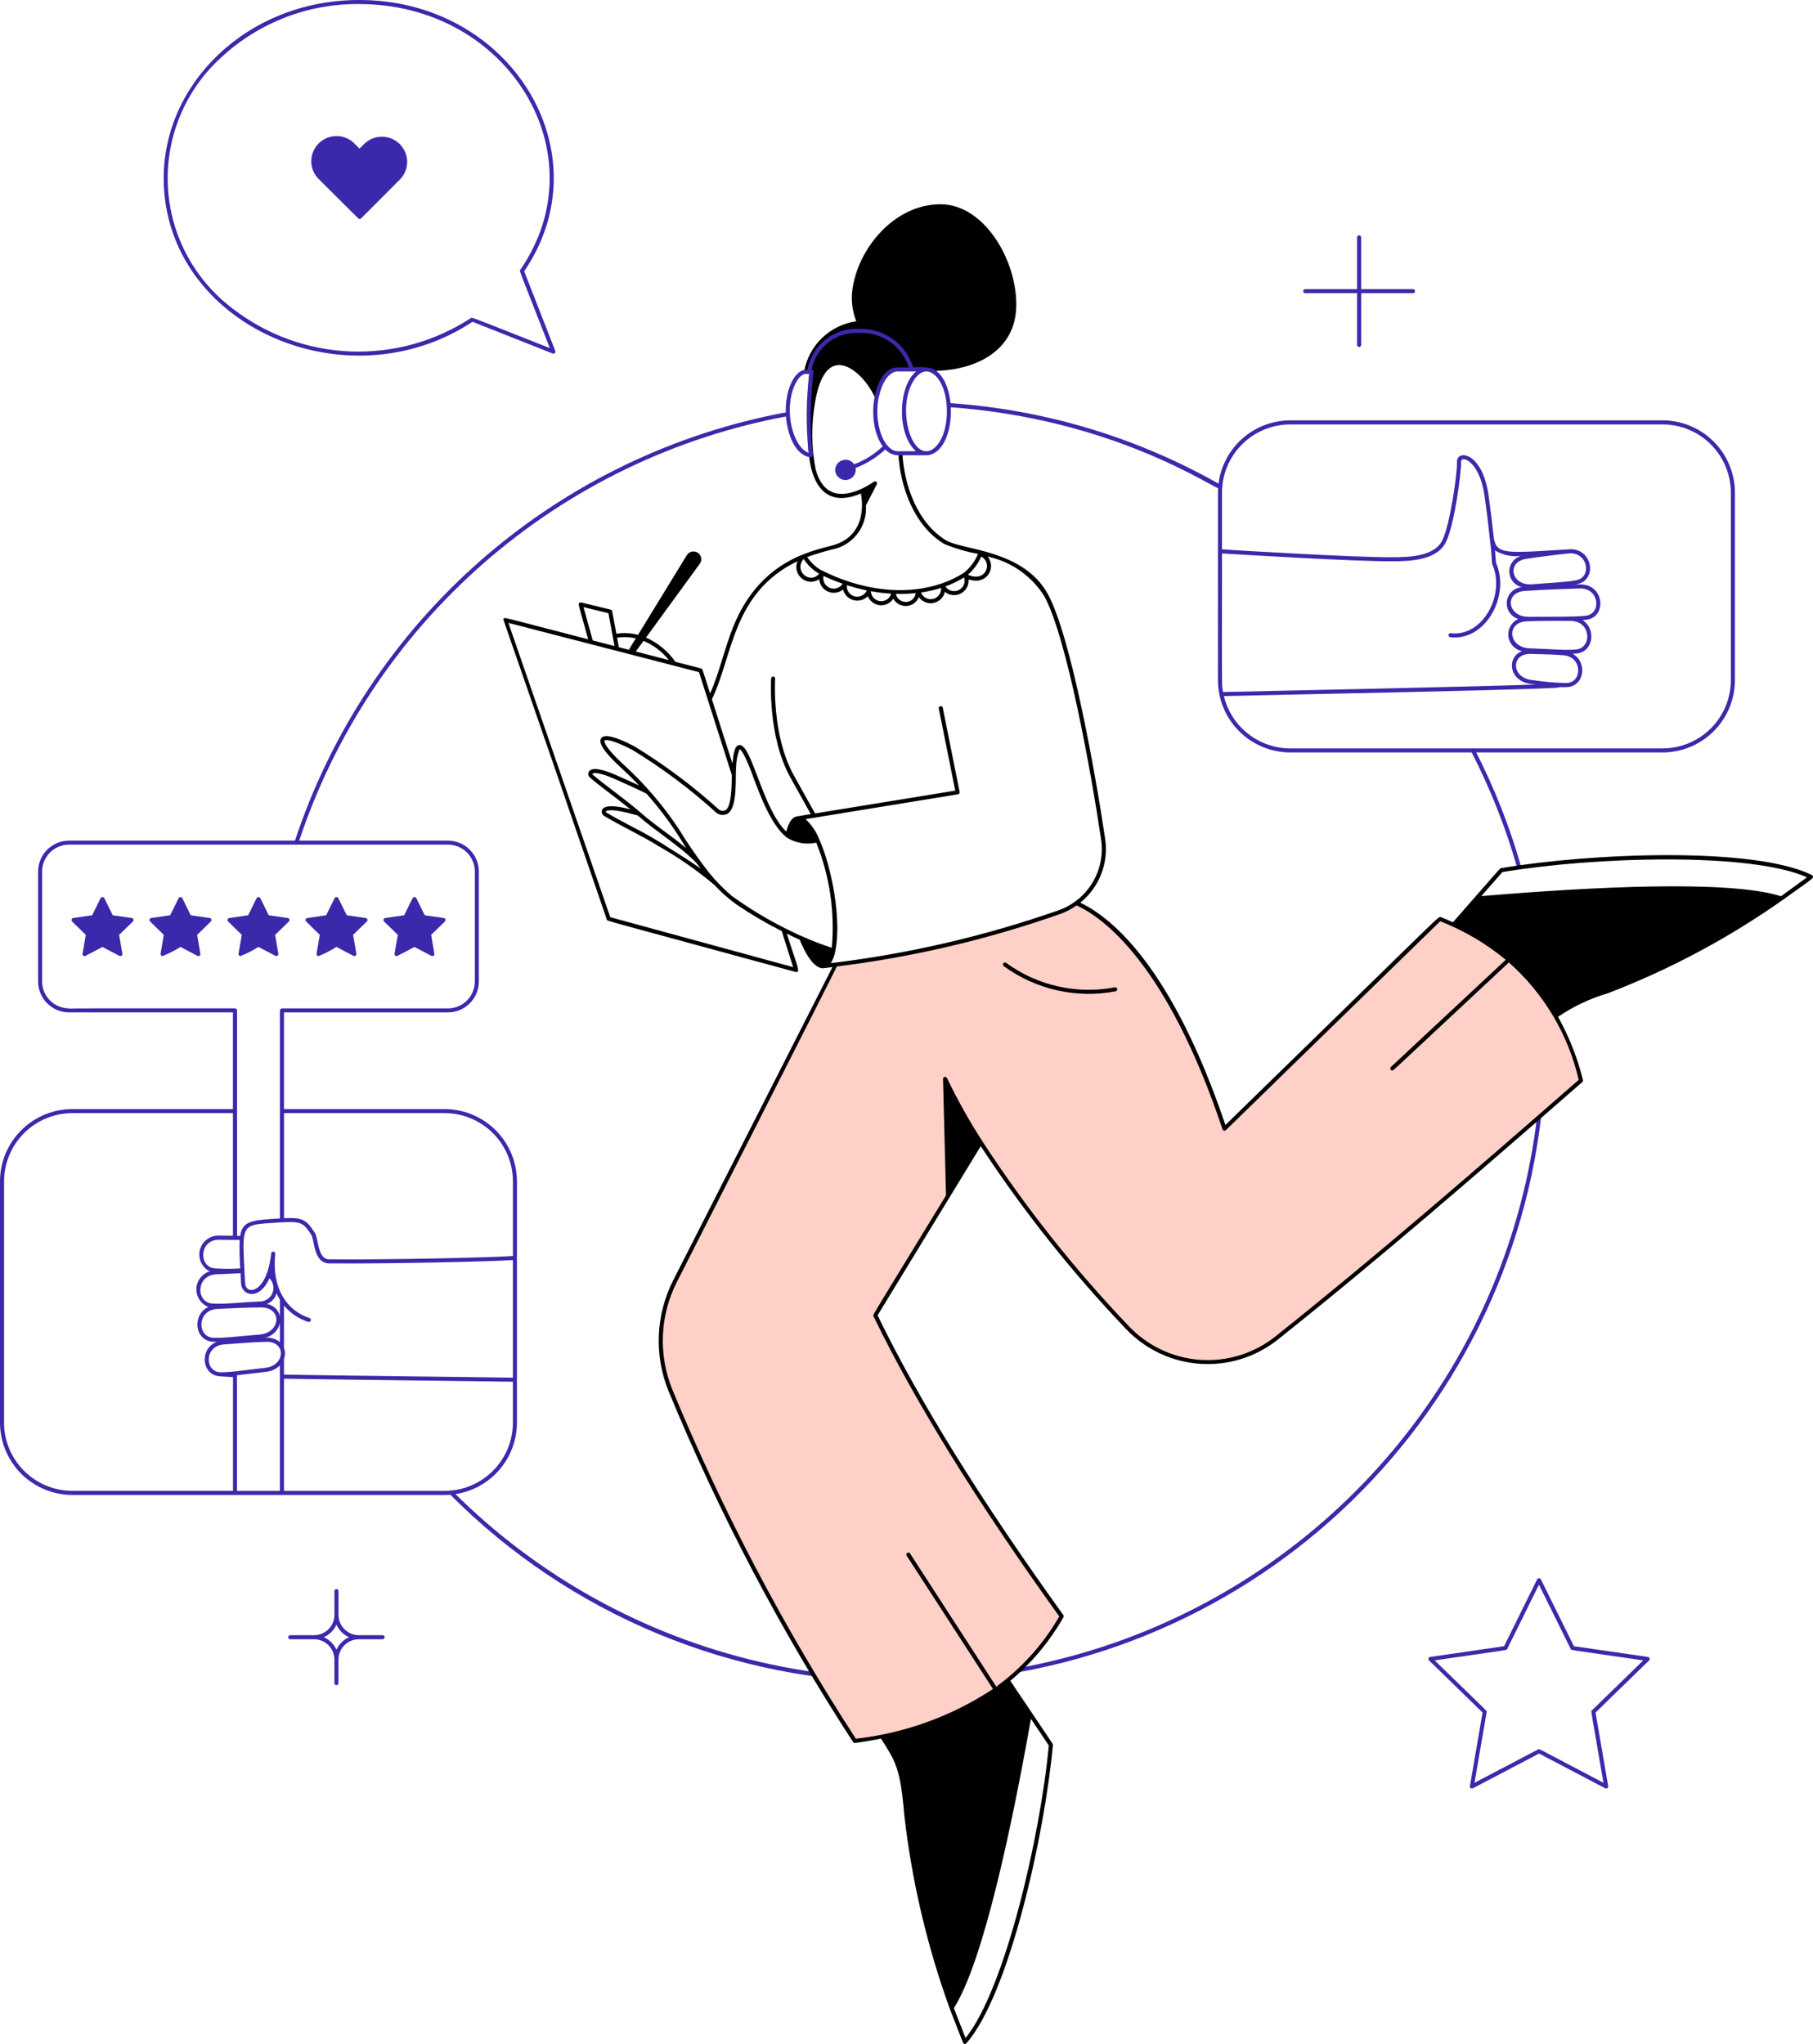 <svg width="407" height="459" viewBox="0 0 407 459" fill="none" xmlns="http://www.w3.org/2000/svg">
<path d="M202.941 377.76C183.982 377.811 165.201 374.098 147.691 366.835C130.182 359.573 114.293 348.906 100.948 335.456C100.863 335.37 100.815 335.255 100.815 335.134C100.816 335.013 100.864 334.897 100.949 334.812C101.035 334.727 101.151 334.679 101.272 334.68C101.393 334.68 101.509 334.728 101.594 334.813C120.571 353.834 144.529 367.13 170.724 373.179C196.918 379.227 224.289 377.783 249.7 369.012C275.111 360.241 297.533 344.498 314.398 323.586C331.262 302.675 341.886 277.442 345.052 250.778C345.066 250.658 345.127 250.549 345.222 250.474C345.317 250.4 345.437 250.366 345.557 250.38C345.677 250.394 345.787 250.455 345.862 250.55C345.936 250.644 345.971 250.765 345.956 250.884C341.824 285.859 324.977 318.1 298.613 341.489C272.249 364.877 238.205 377.784 202.941 377.76Z" fill="#3B29AB"/>
<path d="M340.604 194.873C338.03 185.829 334.564 177.063 330.257 168.702C330.208 168.596 330.201 168.474 330.239 168.363C330.277 168.252 330.357 168.161 330.461 168.107C330.566 168.053 330.687 168.042 330.799 168.075C330.912 168.109 331.007 168.184 331.065 168.286C335.4 176.697 338.889 185.516 341.48 194.615C341.514 194.731 341.501 194.855 341.443 194.962C341.385 195.068 341.287 195.147 341.171 195.181C341.055 195.215 340.93 195.202 340.824 195.144C340.717 195.087 340.638 194.989 340.604 194.873Z" fill="#3B29AB"/>
<path d="M116.048 265.247C116.043 260.943 114.329 256.817 111.282 253.774C108.235 250.731 104.104 249.019 99.794 249.015H63.75V227.315H100.549C102.391 227.313 104.158 226.581 105.46 225.28C106.763 223.979 107.496 222.215 107.498 220.375V195.68C107.495 193.84 106.762 192.077 105.46 190.776C104.157 189.476 102.391 188.745 100.549 188.743H15.494C13.654 188.748 11.891 189.481 10.591 190.781C9.291 192.081 8.56 193.842 8.557 195.68V220.375C8.559 222.215 9.292 223.979 10.594 225.28C11.897 226.581 13.663 227.313 15.506 227.315H52.291V249.015H16.253C11.944 249.02 7.813 250.732 4.766 253.775C1.719 256.818 0.005 260.943 0 265.247V319.427C0.005 323.73 1.719 327.856 4.766 330.899C7.813 333.942 11.944 335.654 16.253 335.659H99.794C104.104 335.654 108.235 333.942 111.282 330.899C114.328 327.856 116.043 323.73 116.048 319.427V265.247ZM63.75 302.679V293.121C65.167 294.848 67.057 296.124 69.189 296.795C69.304 296.832 69.429 296.822 69.537 296.767C69.644 296.712 69.725 296.617 69.763 296.502C69.8 296.388 69.79 296.263 69.735 296.156C69.68 296.048 69.585 295.967 69.47 295.93C64.514 294.331 60.964 289.43 61.784 281.515C61.797 281.395 61.762 281.275 61.686 281.181C61.611 281.087 61.501 281.026 61.381 281.013C61.261 281 61.141 281.035 61.047 281.111C60.952 281.186 60.892 281.296 60.879 281.416C59.911 290.514 55.157 290.942 55.016 288.063C54.808 283.698 54.588 280.691 54.692 278.725C54.893 274.993 56.262 274.901 61.046 274.589C67.494 274.167 67.879 274.143 69.888 277.263C70.614 278.401 70.372 283.623 73.872 283.659C86.647 283.797 110.635 283.256 115.138 282.908V309.328C111.825 309.244 73.032 308.831 63.75 308.642V305.104C64.032 304.32 64.032 303.462 63.75 302.679ZM53.2 334.748V308.782C53.892 308.705 57.994 308.2 59.58 308.031C60.806 307.943 61.962 307.423 62.84 306.565V334.748H53.2ZM59.488 307.128C54.535 307.657 51.991 308.135 49.526 308.111C45.937 308.084 45.772 302.208 50.235 301.867C53.746 301.601 56.17 301.384 59.718 301.266C64.306 301.113 64.11 306.633 59.483 307.128H59.488ZM53.807 278.396C53.738 280.528 53.784 282.663 53.945 284.79C52.003 284.915 50.055 284.909 48.114 284.773C44.621 284.44 44.667 278.379 49.134 278.355L53.807 278.396ZM48.706 286.109C50.515 286.07 52.191 285.93 54.005 285.867C54.042 286.568 54.08 287.316 54.117 288.106C54.259 291.041 58.274 292.063 60.482 287.012C60.919 287.446 61.214 288.002 61.328 288.606C61.442 289.211 61.371 289.835 61.123 290.398C60.875 290.962 60.463 291.437 59.94 291.761C59.416 292.086 58.807 292.245 58.192 292.217C53.137 292.483 50.315 292.848 47.693 292.686C43.91 292.454 43.929 286.213 48.706 286.109ZM62.088 290.411C62.312 290.903 62.566 291.38 62.85 291.84V295.514C62.684 294.819 62.316 294.188 61.792 293.701C61.268 293.214 60.611 292.893 59.904 292.778C60.427 292.58 60.896 292.263 61.273 291.852C61.651 291.441 61.927 290.947 62.079 290.411H62.088ZM48.808 293.894C52.436 293.722 54.934 293.57 58.622 293.555C63.399 293.536 63.063 299.273 58.252 299.647C53.268 300.036 50.513 300.461 47.935 300.372C44.186 300.239 44.164 294.113 48.798 293.894H48.808ZM62.85 297.116V301.338C62.378 300.961 61.836 300.681 61.254 300.516C60.673 300.35 60.065 300.301 59.464 300.372C60.276 300.201 61.024 299.805 61.621 299.229C62.218 298.653 62.641 297.921 62.84 297.116H62.85ZM99.804 249.923C103.872 249.928 107.772 251.543 110.649 254.416C113.525 257.289 115.143 261.184 115.148 265.247V281.998C110.976 282.343 86.756 282.889 73.891 282.751C71.252 282.725 71.56 278.162 70.665 276.771C68.744 273.795 67.842 273.338 63.76 273.519V249.923H99.804ZM15.503 226.493V226.404C13.9 226.404 12.362 225.768 11.228 224.635C10.094 223.503 9.457 221.967 9.457 220.366V195.68C9.457 194.078 10.094 192.542 11.228 191.41C12.362 190.277 13.9 189.641 15.503 189.641H100.549C102.153 189.641 103.691 190.277 104.825 191.41C105.959 192.542 106.596 194.078 106.596 195.68V220.375C106.596 221.977 105.959 223.513 104.825 224.645C103.691 225.778 102.153 226.414 100.549 226.414H63.302C63.243 226.414 63.184 226.425 63.128 226.448C63.073 226.471 63.023 226.505 62.981 226.547C62.939 226.589 62.905 226.639 62.882 226.694C62.859 226.749 62.848 226.808 62.848 226.868V273.573C62.26 273.606 61.617 273.65 60.913 273.696C56.076 274.012 54.383 274.471 53.916 277.498L53.219 277.486V226.861C53.219 226.74 53.17 226.624 53.084 226.539C52.999 226.454 52.883 226.406 52.762 226.406C16.497 226.406 16.35 226.375 15.494 226.496L15.503 226.493ZM0.914 319.425V265.247C0.918 261.184 2.536 257.289 5.412 254.416C8.288 251.544 12.188 249.928 16.256 249.923H52.293V277.459C51.737 277.459 49.149 277.435 49.149 277.435C48.181 277.398 47.229 277.694 46.453 278.272C45.676 278.85 45.121 279.676 44.879 280.613C44.638 281.55 44.725 282.541 45.126 283.422C45.527 284.303 46.218 285.02 47.083 285.454C46.242 285.711 45.501 286.223 44.965 286.92C44.428 287.616 44.121 288.462 44.088 289.34C44.054 290.218 44.295 291.085 44.778 291.82C45.26 292.555 45.959 293.122 46.779 293.442C43.059 295.181 43.651 301.113 47.903 301.266C48.145 301.266 48.406 301.28 48.66 301.28C44.761 302.773 45.221 308.601 49.144 308.988C49.318 309.043 51.923 309.174 52.31 309.193V334.739H16.272C12.202 334.741 8.297 333.13 5.416 330.259C2.534 327.388 0.912 323.492 0.905 319.427L0.914 319.425ZM99.804 334.746H63.75V309.55C73.035 309.739 111.844 310.154 115.138 310.239V319.417C115.136 323.481 113.519 327.378 110.642 330.253C107.765 333.127 103.864 334.744 99.794 334.748L99.804 334.746Z" fill="#3B29AB"/>
<path d="M29.57 206.119L25.313 205.503L23.407 201.639C23.364 201.57 23.303 201.514 23.232 201.475C23.161 201.436 23.081 201.416 23 201.416C22.919 201.416 22.839 201.436 22.768 201.475C22.696 201.514 22.636 201.57 22.592 201.639L20.689 205.503L16.43 206.119C16.346 206.133 16.269 206.169 16.205 206.225C16.141 206.28 16.094 206.352 16.069 206.432C16.044 206.513 16.042 206.599 16.063 206.68C16.084 206.762 16.127 206.836 16.188 206.895L19.259 209.902L18.534 214.136C18.518 214.22 18.527 214.307 18.559 214.386C18.59 214.465 18.643 214.534 18.712 214.584C18.781 214.635 18.863 214.665 18.948 214.671C19.034 214.677 19.119 214.659 19.194 214.619L23.003 212.622L26.81 214.619C26.886 214.659 26.971 214.677 27.056 214.671C27.142 214.665 27.223 214.635 27.292 214.584C27.361 214.534 27.414 214.465 27.446 214.386C27.478 214.307 27.486 214.22 27.471 214.136L26.745 209.902L29.826 206.902C29.89 206.843 29.935 206.767 29.956 206.683C29.978 206.599 29.975 206.511 29.948 206.429C29.921 206.347 29.871 206.274 29.804 206.219C29.737 206.164 29.656 206.13 29.57 206.119Z" fill="#3B29AB"/>
<path d="M47.081 206.119L42.822 205.503L40.918 201.639C40.874 201.57 40.814 201.514 40.743 201.475C40.672 201.436 40.592 201.416 40.511 201.416C40.429 201.416 40.35 201.436 40.278 201.475C40.207 201.514 40.147 201.57 40.103 201.639L38.2 205.503L33.941 206.119C33.857 206.133 33.779 206.169 33.716 206.225C33.652 206.28 33.605 206.352 33.58 206.432C33.555 206.513 33.553 206.599 33.574 206.68C33.594 206.762 33.638 206.836 33.699 206.895L36.77 209.902L36.045 214.136C36.033 214.201 36.036 214.269 36.054 214.333C36.071 214.397 36.103 214.456 36.145 214.507C36.188 214.557 36.242 214.598 36.302 214.626C36.362 214.653 36.428 214.668 36.495 214.668C37.892 214.103 39.237 213.417 40.514 212.617L44.321 214.614C44.397 214.654 44.482 214.672 44.567 214.666C44.652 214.66 44.734 214.63 44.803 214.58C44.872 214.529 44.925 214.46 44.957 214.381C44.988 214.302 44.997 214.215 44.981 214.131L44.256 209.897L47.337 206.897C47.399 206.838 47.443 206.762 47.463 206.679C47.484 206.596 47.481 206.509 47.454 206.428C47.427 206.346 47.378 206.274 47.312 206.22C47.246 206.165 47.166 206.13 47.081 206.119Z" fill="#3B29AB"/>
<path d="M64.592 206.119L60.332 205.503L58.429 201.639C58.385 201.57 58.325 201.514 58.254 201.475C58.182 201.436 58.103 201.416 58.021 201.416C57.94 201.416 57.86 201.436 57.789 201.475C57.718 201.514 57.658 201.57 57.614 201.639L55.708 205.503L51.451 206.119C51.368 206.133 51.29 206.169 51.226 206.225C51.163 206.28 51.116 206.352 51.09 206.432C51.065 206.513 51.063 206.599 51.084 206.68C51.105 206.762 51.148 206.836 51.209 206.895L54.281 209.902L53.543 214.129C53.532 214.194 53.534 214.261 53.551 214.325C53.569 214.389 53.6 214.449 53.642 214.499C53.685 214.55 53.738 214.591 53.799 214.619C53.859 214.646 53.924 214.661 53.991 214.66C55.392 214.104 56.738 213.418 58.011 212.61L61.82 214.607C61.895 214.647 61.98 214.665 62.066 214.659C62.151 214.653 62.233 214.623 62.302 214.572C62.37 214.522 62.424 214.453 62.455 214.374C62.487 214.295 62.495 214.208 62.48 214.124L61.767 209.902L64.848 206.902C64.91 206.842 64.954 206.767 64.975 206.683C64.996 206.6 64.993 206.512 64.966 206.43C64.94 206.348 64.89 206.276 64.824 206.221C64.758 206.166 64.677 206.131 64.592 206.119Z" fill="#3B29AB"/>
<path d="M82.1 206.119L77.843 205.503L75.94 201.639C75.896 201.57 75.836 201.513 75.764 201.474C75.693 201.435 75.612 201.414 75.531 201.414C75.449 201.414 75.369 201.435 75.298 201.474C75.226 201.513 75.166 201.57 75.122 201.639L73.219 205.503L68.96 206.119C68.877 206.134 68.799 206.171 68.736 206.226C68.673 206.281 68.627 206.353 68.602 206.433C68.577 206.513 68.574 206.599 68.595 206.68C68.615 206.762 68.658 206.836 68.718 206.895L71.789 209.902L71.064 214.136C71.052 214.201 71.055 214.268 71.072 214.332C71.089 214.396 71.12 214.456 71.163 214.507C71.205 214.557 71.259 214.598 71.319 214.626C71.379 214.654 71.445 214.668 71.511 214.668C72.909 214.103 74.254 213.417 75.531 212.617L79.338 214.614C79.413 214.654 79.499 214.672 79.584 214.666C79.669 214.66 79.751 214.63 79.82 214.58C79.888 214.529 79.942 214.46 79.973 214.381C80.005 214.302 80.013 214.215 79.998 214.131L79.272 209.897L82.354 206.897C82.416 206.838 82.459 206.763 82.48 206.68C82.501 206.597 82.498 206.51 82.471 206.429C82.445 206.347 82.396 206.275 82.33 206.22C82.264 206.166 82.185 206.131 82.1 206.119Z" fill="#3B29AB"/>
<path d="M99.611 206.119L95.354 205.503L93.448 201.639C93.405 201.57 93.344 201.514 93.273 201.475C93.202 201.436 93.122 201.416 93.041 201.416C92.96 201.416 92.88 201.436 92.808 201.475C92.737 201.514 92.677 201.57 92.633 201.639L90.73 205.503L86.473 206.119C86.389 206.131 86.309 206.166 86.244 206.221C86.179 206.275 86.13 206.347 86.104 206.428C86.077 206.509 86.074 206.595 86.094 206.678C86.115 206.76 86.158 206.835 86.219 206.895L89.3 209.902L88.575 214.136C88.559 214.22 88.568 214.307 88.6 214.386C88.631 214.465 88.684 214.534 88.753 214.584C88.822 214.635 88.904 214.665 88.989 214.671C89.074 214.677 89.16 214.659 89.235 214.619L93.044 212.622L96.851 214.619C96.927 214.659 97.012 214.677 97.097 214.671C97.182 214.665 97.264 214.635 97.333 214.584C97.402 214.534 97.455 214.465 97.487 214.386C97.518 214.307 97.527 214.22 97.512 214.136L96.786 209.902L99.867 206.902C99.931 206.843 99.976 206.767 99.997 206.683C100.019 206.599 100.016 206.511 99.989 206.429C99.962 206.347 99.912 206.274 99.845 206.219C99.778 206.164 99.697 206.13 99.611 206.119Z" fill="#3B29AB"/>
<path d="M354.903 242.607C332.531 262.155 310.04 281.737 286.517 300.466C281.674 304.34 275.548 306.25 269.358 305.814C263.169 305.379 257.371 302.63 253.121 298.116C239.61 283.729 222.162 262.851 212.142 242.22L212.817 268.507L196.477 295.319C206.548 316.091 221.055 338.867 238.319 362.907C228.419 380.083 211.653 388.156 191.881 390.895C175.682 365.947 161.819 339.562 150.467 312.075C148.893 308.168 148.172 303.97 148.353 299.763C148.535 295.556 149.614 291.436 151.519 287.679L187.666 216.564C204.729 214.468 221.516 210.533 237.731 204.827C239.129 204.339 240.446 203.645 241.639 202.769C247.962 205.561 262.304 215.853 274.881 253.421L323.212 206.32C331.114 209.235 338.157 214.085 343.694 220.425C349.231 226.765 353.085 234.392 354.903 242.607Z" fill="#FFD0C7"/>
<path d="M373.217 94.382H289.668C285.359 94.387 281.228 96.098 278.181 99.141C275.134 102.184 273.42 106.31 273.415 110.613V152.719C273.421 157.022 275.135 161.147 278.182 164.189C281.229 167.232 285.359 168.943 289.668 168.948H373.217C377.525 168.944 381.656 167.233 384.703 164.19C387.75 161.147 389.465 157.022 389.47 152.719V110.613C389.465 106.31 387.751 102.184 384.704 99.141C381.657 96.098 377.526 94.387 373.217 94.382ZM327.988 103.688C327.899 102.162 332.129 103.287 333.271 111.374C334.134 117.507 334.166 118.719 334.405 120.586C335.022 125.359 334.855 126.398 334.978 126.656C338.023 133.398 332.901 143.06 325.671 142.168C325.553 142.155 325.434 142.19 325.34 142.263C325.247 142.337 325.186 142.445 325.171 142.563C325.156 142.681 325.188 142.801 325.26 142.895C325.333 142.99 325.44 143.052 325.558 143.069C333.52 144.035 339.102 133.714 335.839 126.359C335.82 126.082 335.752 125.118 335.614 123.591C337.383 124.66 339.466 125.087 341.513 124.799C340.731 125.01 340.042 125.476 339.556 126.123C339.07 126.77 338.814 127.561 338.83 128.369C338.847 129.178 339.133 129.958 339.645 130.586C340.157 131.213 340.864 131.651 341.654 131.83C340.801 131.89 339.997 132.246 339.379 132.836C338.762 133.426 338.37 134.213 338.273 135.061C338.175 135.908 338.378 136.763 338.845 137.478C339.312 138.192 340.015 138.721 340.831 138.973C340.092 139.307 339.479 139.867 339.081 140.573C338.682 141.279 338.519 142.093 338.616 142.897C338.712 143.702 339.062 144.455 339.616 145.047C340.17 145.639 340.898 146.039 341.695 146.19C338.11 147.521 338.703 153.033 343.792 153.576L344.807 153.688C332.603 154.171 277.086 155.308 274.554 155.378C274.408 154.634 274.338 153.876 274.344 153.117C274.281 150.589 274.324 144.226 274.324 124.256C278.218 124.497 304.441 126.113 312.94 126.019C316.261 125.98 322.443 125.913 324.549 121.814C326.491 118.053 328.114 105.797 327.991 103.688H327.988ZM343.888 152.68C339.225 152.183 339.112 146.659 343.659 146.818C347.323 146.951 347.932 146.893 350.915 147.115C355.37 147.453 355.222 153.332 351.621 153.359C349.032 153.304 346.45 153.078 343.891 152.68H343.888ZM343.405 145.567C338.538 145.398 338.057 139.666 342.771 139.497C346.372 139.366 348.963 139.393 352.591 139.408C357.23 139.427 357.476 145.538 353.747 145.837C351.222 146.04 348.131 145.724 343.407 145.567H343.405ZM343.1 138.485C338.384 138.485 337.687 133.036 342.205 132.688C345.939 132.398 354.54 132.12 354.782 132.12C359.065 132.12 359.534 137.818 356.006 138.248C353.541 138.548 347.99 138.451 343.102 138.485H343.1ZM343.942 131.19C339.271 131.586 338.096 126.185 342.594 125.478C345.548 125.016 351.889 124.229 352.571 124.229C356.516 124.229 357.302 129.572 353.906 130.268C351.495 130.743 348.793 130.777 343.944 131.19H343.942ZM388.558 152.719C388.553 156.781 386.935 160.676 384.059 163.549C381.182 166.421 377.282 168.036 373.214 168.04H289.668C286.221 168.035 282.876 166.874 280.17 164.742C277.464 162.611 275.553 159.633 274.745 156.287C277.347 156.219 282.693 156.108 289.412 155.968C371.446 154.277 343.221 154.277 351.621 154.277C355.694 154.246 356.458 148.661 353.033 146.789C353.297 146.789 353.56 146.763 353.822 146.743C357.783 146.424 358.342 141.188 355.273 139.229C355.582 139.207 355.865 139.18 356.117 139.149C360.838 138.577 360.202 131.016 354.559 131.214L353.522 131.253C353.71 131.219 353.899 131.185 354.088 131.147C358.744 130.207 357.52 122.719 351.928 123.357C338.28 124.169 336.011 124.601 335.348 120.85C335.019 117.695 334.64 114.57 334.173 111.246C332.763 101.261 326.917 100.915 327.081 103.744C327.198 105.748 325.577 117.838 323.741 121.398C321.884 125.021 316.057 125.077 312.93 125.111C304.424 125.205 278.003 123.577 274.324 123.347V110.613C274.328 106.551 275.945 102.656 278.822 99.783C281.698 96.91 285.598 95.294 289.665 95.29H373.214C377.282 95.294 381.182 96.91 384.059 99.783C386.935 102.656 388.553 106.551 388.558 110.613V152.719Z" fill="#3B29AB"/>
<path d="M85.904 367.146H80.562C79.959 367.146 79.363 367.028 78.806 366.797C78.25 366.566 77.745 366.227 77.32 365.801C76.895 365.374 76.558 364.868 76.33 364.312C76.101 363.755 75.985 363.159 75.988 362.557V357.243C75.988 357.123 75.94 357.007 75.855 356.922C75.77 356.837 75.654 356.789 75.533 356.789C75.413 356.789 75.297 356.837 75.212 356.922C75.127 357.007 75.079 357.123 75.079 357.243V362.557C75.081 363.159 74.964 363.755 74.735 364.311C74.506 364.868 74.169 365.373 73.744 365.8C73.319 366.226 72.814 366.564 72.258 366.795C71.701 367.026 71.105 367.146 70.503 367.146H65.153C65.032 367.146 64.916 367.194 64.831 367.279C64.746 367.365 64.698 367.48 64.698 367.6C64.698 367.721 64.746 367.836 64.831 367.922C64.916 368.007 65.032 368.055 65.153 368.055H70.495C71.096 368.054 71.691 368.172 72.247 368.402C72.802 368.631 73.306 368.968 73.731 369.393C74.156 369.817 74.493 370.321 74.722 370.876C74.952 371.43 75.07 372.024 75.069 372.625V377.96C75.077 378.075 75.129 378.183 75.214 378.261C75.298 378.34 75.409 378.384 75.525 378.384C75.64 378.384 75.752 378.34 75.836 378.261C75.921 378.183 75.972 378.075 75.981 377.96V372.625C75.981 372.025 76.099 371.431 76.328 370.876C76.558 370.322 76.895 369.818 77.32 369.394C77.745 368.97 78.249 368.633 78.804 368.404C79.359 368.175 79.954 368.057 80.554 368.057H85.9C86.02 368.058 86.137 368.01 86.223 367.925C86.309 367.84 86.357 367.725 86.358 367.604C86.359 367.483 86.311 367.367 86.226 367.281C86.141 367.196 86.025 367.147 85.904 367.146ZM75.531 370.431C74.973 369.164 73.96 368.153 72.692 367.596C73.96 367.04 74.973 366.029 75.531 364.762C76.086 366.03 77.098 367.042 78.366 367.598C77.1 368.153 76.089 369.161 75.531 370.424V370.431Z" fill="#3B29AB"/>
<path d="M317.231 64.916H305.563V53.256C305.555 53.141 305.503 53.034 305.419 52.955C305.334 52.877 305.223 52.833 305.107 52.833C304.992 52.833 304.881 52.877 304.796 52.955C304.711 53.034 304.66 53.141 304.651 53.256V64.918H292.979C292.864 64.927 292.756 64.978 292.678 65.062C292.599 65.147 292.555 65.258 292.555 65.373C292.555 65.489 292.599 65.6 292.678 65.684C292.756 65.769 292.864 65.82 292.979 65.829H304.654V77.486C304.662 77.601 304.714 77.708 304.798 77.787C304.883 77.865 304.994 77.909 305.11 77.909C305.225 77.909 305.336 77.865 305.421 77.787C305.505 77.708 305.557 77.601 305.566 77.486V65.826H317.24C317.355 65.817 317.463 65.764 317.54 65.679C317.618 65.593 317.661 65.482 317.66 65.367C317.658 65.251 317.613 65.14 317.534 65.057C317.454 64.973 317.346 64.923 317.231 64.916Z" fill="#3B29AB"/>
<path d="M91.404 36.322C91.397 35.206 91.059 34.116 90.434 33.191C89.809 32.266 88.924 31.545 87.891 31.121C86.857 30.696 85.721 30.586 84.625 30.804C83.529 31.022 82.522 31.558 81.73 32.346L80.711 33.365L79.691 32.351C79.172 31.793 78.545 31.346 77.848 31.035C77.152 30.725 76.4 30.559 75.637 30.546C74.875 30.533 74.117 30.674 73.411 30.961C72.704 31.247 72.063 31.673 71.525 32.213C70.987 32.754 70.564 33.397 70.281 34.104C69.999 34.811 69.862 35.568 69.879 36.33C69.896 37.091 70.067 37.841 70.382 38.535C70.696 39.229 71.148 39.852 71.709 40.368L80.424 49.034C80.466 49.077 80.516 49.111 80.571 49.133C80.626 49.157 80.686 49.168 80.745 49.168C80.805 49.168 80.864 49.157 80.92 49.133C80.975 49.111 81.025 49.077 81.067 49.034L89.757 40.317C90.282 39.793 90.698 39.17 90.981 38.484C91.264 37.798 91.407 37.063 91.404 36.322Z" fill="#3B29AB"/>
<path d="M36.748 40.373C36.531 18.875 55.348 0.255 80.112 0.003C114.492 -0.393 135.859 34.23 117.675 60.911L124.655 78.785C124.688 78.868 124.695 78.958 124.677 79.044C124.659 79.131 124.615 79.21 124.552 79.273C124.489 79.335 124.409 79.378 124.322 79.395C124.235 79.413 124.145 79.405 124.063 79.372L106.071 72.251C77.647 91.017 37.08 72.981 36.748 40.373ZM80.605 0.912C69.254 0.804 58.285 5.004 49.915 12.663C45.862 16.274 42.661 20.738 40.544 25.734C38.427 30.729 37.446 36.132 37.672 41.552C37.898 46.971 39.326 52.274 41.852 57.076C44.377 61.879 47.938 66.062 52.278 69.324C59.868 75.19 69.103 78.541 78.693 78.909C88.283 79.277 97.749 76.642 105.766 71.374C105.819 71.338 105.86 71.309 106.303 71.454C107.401 71.814 110.981 73.227 123.429 78.155C118.725 66.106 117.25 62.44 116.851 61.259C116.643 60.648 116.722 60.698 116.79 60.599C134.632 34.749 114.251 0.912 80.605 0.912Z" fill="#3B29AB"/>
<path d="M369.944 372.033L353.331 369.617L345.901 354.581C345.857 354.512 345.797 354.456 345.725 354.416C345.654 354.377 345.574 354.357 345.492 354.357C345.41 354.357 345.33 354.377 345.259 354.416C345.187 354.456 345.127 354.512 345.083 354.581L337.653 369.617L321.04 372.033C320.956 372.046 320.879 372.083 320.815 372.138C320.751 372.193 320.704 372.265 320.679 372.346C320.654 372.426 320.652 372.512 320.673 372.594C320.694 372.675 320.737 372.75 320.798 372.808L332.818 384.511L329.981 401.037C329.966 401.121 329.975 401.208 330.006 401.287C330.038 401.366 330.091 401.435 330.16 401.486C330.229 401.536 330.311 401.566 330.396 401.572C330.481 401.578 330.566 401.56 330.642 401.52L345.502 393.719L360.362 401.52C360.437 401.56 360.522 401.578 360.607 401.572C360.693 401.566 360.774 401.536 360.843 401.486C360.912 401.435 360.966 401.366 360.997 401.287C361.029 401.208 361.037 401.121 361.022 401.037L358.185 384.511L370.205 372.808C370.267 372.748 370.31 372.673 370.33 372.59C370.35 372.507 370.346 372.42 370.319 372.339C370.291 372.258 370.242 372.186 370.175 372.132C370.109 372.078 370.029 372.043 369.944 372.033ZM357.367 384.028C357.125 384.269 356.997 383.033 359.96 400.284C344.558 392.194 345.596 392.634 345.281 392.796L331.012 400.284L333.735 384.429C333.796 384.093 334.62 385.016 322.072 372.801C339.465 370.274 338.2 370.545 338.352 370.238L345.48 355.816L352.608 370.238C352.76 370.545 351.534 370.282 368.89 372.801L357.367 384.028Z" fill="#3B29AB"/>
<path d="M66.12 189.054C74.169 164.516 88.695 142.598 108.167 125.611C127.64 108.623 151.339 97.194 176.769 92.526C176.888 92.505 177.01 92.531 177.11 92.599C177.209 92.668 177.277 92.773 177.299 92.891C177.321 93.01 177.295 93.132 177.226 93.231C177.158 93.33 177.052 93.398 176.934 93.42C151.662 98.056 128.111 109.412 108.759 126.292C89.407 143.172 74.972 164.952 66.974 189.337C66.925 189.434 66.842 189.51 66.741 189.552C66.641 189.593 66.528 189.597 66.425 189.563C66.322 189.529 66.234 189.459 66.178 189.365C66.122 189.272 66.101 189.161 66.12 189.054Z" fill="#3B29AB"/>
<path d="M406.751 196.472C393.806 190.054 357.261 191.487 336.952 194.929C336.874 194.95 336.862 194.929 336.71 195.083C336.226 195.552 334.482 197.612 326.172 207.071C325.263 206.66 324.335 206.266 323.391 205.887C323.294 205.849 323.122 205.887 322.643 206.288C321.136 207.564 313.982 214.682 275.093 252.59C263.179 217.373 249.85 206.213 242.522 202.672C244.619 200.977 246.237 198.763 247.214 196.252C248.192 193.74 248.496 191.017 248.097 188.351C245.898 173.451 240.381 142.789 235.237 133.398C229.732 123.362 216.11 123.557 212.4 121.333C206.018 117.5 202.968 109.079 202.578 101.744C202.566 101.628 202.51 101.521 202.421 101.445C202.333 101.37 202.218 101.331 202.102 101.337C201.985 101.343 201.876 101.394 201.796 101.479C201.715 101.563 201.671 101.676 201.671 101.792C202.066 109.437 205.28 118.118 211.931 122.111C214.378 123.137 216.932 123.891 219.545 124.357C218.877 126.043 217.771 127.521 216.34 128.637C214.82 129.605 213.191 130.391 211.486 130.978C196.242 136.231 181.418 126.101 184.727 128.239C183.3 127.497 182.088 126.403 181.205 125.06C183.389 124.293 185.611 123.641 187.863 123.108C189.876 122.462 191.613 121.16 192.797 119.411C193.981 117.662 194.543 115.567 194.394 113.461L196.851 108.712C196.891 108.627 196.903 108.532 196.887 108.44C196.87 108.348 196.826 108.263 196.759 108.197C196.692 108.131 196.606 108.087 196.514 108.072C196.421 108.056 196.326 108.07 196.242 108.111C195.353 108.734 194.412 109.28 193.429 109.741C188.27 112.128 184.598 110.876 183.101 105.393C182.136 100.354 182.104 95.181 183.007 90.13C183.575 86.773 184.971 81.942 188.381 81.964C191.31 81.964 194.754 85.587 196.408 89.232C196.45 89.317 196.517 89.388 196.601 89.433C196.684 89.479 196.78 89.497 196.874 89.487C196.968 89.476 197.057 89.436 197.128 89.372C197.199 89.309 197.248 89.225 197.269 89.133C197.961 85.705 199.628 83.28 201.488 83.28C201.729 83.28 209.017 83.237 209.817 83.28C218.367 83.157 228.146 79.21 228.146 68.391C228.146 57.971 220.718 45.858 211.138 45.858C200.738 45.858 192.514 55.846 191.339 65.181C191.047 67.534 191.348 69.923 192.215 72.13C189.334 72.545 186.655 73.852 184.558 75.867C182.46 77.882 181.048 80.504 180.521 83.362C180.492 83.479 180.511 83.603 180.573 83.706C180.635 83.809 180.735 83.883 180.852 83.913C180.852 83.913 181.336 83.891 181.672 83.867C181.23 89.013 181.137 94.182 181.394 99.34C181.636 108.418 185.022 114.287 193.274 110.799C194.147 115.903 192.638 120.536 187.573 122.248C183.87 123.509 171.127 124.787 164.696 140.499C162.736 145.282 161.491 151.038 159.408 155.717C158.424 152.63 158.01 151.258 157.79 150.644C157.607 150.134 157.621 150.105 156.946 149.977L151.611 148.598C149.954 146.215 147.675 144.331 145.02 143.151L157.06 126.632C157.207 126.443 157.314 126.225 157.373 125.992C157.433 125.76 157.443 125.518 157.405 125.281C157.366 125.044 157.279 124.818 157.149 124.616C157.019 124.414 156.849 124.241 156.649 124.108C156.449 123.975 156.224 123.884 155.987 123.842C155.751 123.8 155.508 123.807 155.274 123.862C155.04 123.918 154.821 124.021 154.629 124.165C154.436 124.309 154.276 124.491 154.158 124.7L143.228 142.55C141.643 142.131 139.989 142.045 138.369 142.296L137.435 137.241C137.419 137.155 137.378 137.075 137.318 137.011C137.257 136.947 137.18 136.902 137.094 136.881L130.455 135.265C130.172 135.195 129.824 135.352 129.95 135.949C130.102 136.673 130.644 138.485 132.044 143.545C118.386 140.014 114.683 138.997 113.61 138.804C112.845 138.664 112.995 139.062 113.126 139.444C113.805 141.601 117.707 152.417 136.228 206.47C136.352 206.825 133.674 205.986 178.682 218.254C179.193 218.317 179.297 218.059 179.031 217.047C178.721 215.853 177.899 213.619 176.627 209.629C177.594 210.112 178.561 210.561 179.529 210.998C180.472 213.354 182.673 217.899 185.14 217.351C185.723 217.283 186.301 217.211 186.877 217.138C182.983 224.803 151.12 287.481 151.12 287.481C149.185 291.297 148.089 295.482 147.905 299.755C147.72 304.029 148.452 308.292 150.051 312.261C161.402 339.777 175.282 366.183 191.513 391.141C191.704 391.436 191.973 391.347 192.519 391.267C194.316 391.009 196.067 390.71 197.775 390.368C200.941 395.356 202.128 396.786 203.023 407.735C204.724 422.489 208.138 436.996 213.196 450.962L216.183 458.633C216.211 458.706 216.257 458.771 216.317 458.82C216.378 458.87 216.45 458.904 216.527 458.917C216.604 458.931 216.683 458.924 216.757 458.898C216.83 458.872 216.896 458.827 216.947 458.768C226.482 447.921 234.482 412.288 236.366 391.808C236.366 391.499 236.92 392.45 226.803 377.385C231.6 373.377 235.64 368.543 238.732 363.113C238.773 363.038 238.793 362.953 238.789 362.868C238.785 362.782 238.757 362.7 238.708 362.63C220.014 336.611 206.368 314.591 197.006 295.331L220.164 257.355C229.778 271.999 240.7 285.743 252.798 298.418C257.145 302.986 263.045 305.765 269.339 306.208C275.633 306.652 281.866 304.727 286.811 300.814C309.515 282.727 331.225 263.904 355.215 242.943C355.278 242.887 355.325 242.816 355.35 242.736C355.376 242.655 355.378 242.57 355.357 242.488C354.128 237.534 352.247 232.763 349.766 228.3C353.183 225.968 356.948 224.189 360.92 223.027C374.816 217.695 387.996 210.663 400.16 202.093C404.615 198.929 406.19 197.805 406.736 197.325C407.145 196.967 407.022 196.617 406.751 196.472ZM220.275 124.975C220.749 125.217 221.128 125.611 221.351 126.093C221.575 126.575 221.63 127.118 221.508 127.635C221.387 128.152 221.095 128.614 220.68 128.946C220.265 129.278 219.75 129.462 219.218 129.468C218.547 129.491 217.881 129.342 217.284 129.036C218.573 127.922 219.592 126.532 220.266 124.968L220.275 124.975ZM216.432 129.664C216.544 130.015 216.572 130.388 216.513 130.753C216.453 131.117 216.309 131.462 216.092 131.76C215.874 132.059 215.589 132.301 215.26 132.469C214.931 132.637 214.567 132.725 214.197 132.726C213.811 132.727 213.43 132.631 213.09 132.447C212.749 132.264 212.46 131.999 212.248 131.676C213.698 131.131 215.096 130.455 216.423 129.656L216.432 129.664ZM211.271 132.011C211.315 132.571 211.157 133.127 210.824 133.58C210.491 134.032 210.007 134.349 209.459 134.474C208.911 134.598 208.337 134.522 207.841 134.258C207.345 133.995 206.96 133.561 206.758 133.038C208.283 132.811 209.789 132.465 211.261 132.004L211.271 132.011ZM205.57 133.178C205.505 133.725 205.24 134.229 204.827 134.593C204.413 134.958 203.88 135.157 203.328 135.154C202.806 135.153 202.301 134.973 201.896 134.644C201.492 134.315 201.212 133.857 201.105 133.347C202.593 133.383 204.081 133.324 205.56 133.171L205.57 133.178ZM195.501 132.746C197.01 133.015 198.533 133.199 200.063 133.299C199.928 133.785 199.636 134.214 199.233 134.52C198.831 134.825 198.339 134.99 197.833 134.99C197.227 134.988 196.646 134.753 196.21 134.334C195.773 133.914 195.516 133.343 195.492 132.739L195.501 132.746ZM190.113 131.391C191.584 131.859 193.078 132.252 194.59 132.569C194.365 133.082 193.964 133.497 193.459 133.74C192.954 133.983 192.38 134.038 191.838 133.895C191.296 133.752 190.824 133.42 190.506 132.959C190.188 132.499 190.045 131.94 190.103 131.383L190.113 131.391ZM184.874 129.313C186.274 129.969 187.706 130.552 189.165 131.062C188.871 131.532 188.421 131.884 187.893 132.054C187.366 132.225 186.795 132.204 186.281 131.994C185.768 131.785 185.345 131.401 185.087 130.911C184.83 130.42 184.754 129.854 184.874 129.313ZM180.429 125.516C181.294 126.881 182.482 128.012 183.89 128.809C183.674 129.089 183.396 129.317 183.078 129.474C182.761 129.63 182.411 129.712 182.056 129.712C181.578 129.694 181.115 129.537 180.724 129.259C180.334 128.982 180.033 128.597 179.859 128.151C179.685 127.705 179.645 127.218 179.745 126.75C179.844 126.282 180.079 125.853 180.419 125.516H180.429ZM144.469 143.895C146.701 144.835 148.66 146.321 150.165 148.217L142.72 146.284L144.469 143.895ZM142.73 143.345C141.844 144.794 141.279 145.654 141.184 145.898L138.925 145.311L138.531 143.178C139.928 142.955 141.355 143.012 142.73 143.345ZM130.99 136.318L136.586 137.68L137.953 145.057L133.06 143.792L130.99 136.318ZM178.058 217.148L136.998 205.933L114.13 139.854L156.915 150.915L164.289 174.018C164.246 178.487 163.941 181.303 162.826 181.946C162.592 182.044 162.337 182.079 162.085 182.048C161.834 182.018 161.595 181.921 161.392 181.769C155.54 176.464 149.201 171.72 142.459 167.6C140.826 166.753 136.001 164.25 134.961 165.748C134.236 166.784 135.723 169.001 139.377 172.34C140.843 173.687 142.215 175.035 143.475 176.371C141.695 175.533 139.564 174.586 138.192 173.982C134.879 172.533 132.809 172.274 132.206 173.236C132.079 173.471 132.041 173.745 132.099 174.006C132.157 174.267 132.308 174.499 132.523 174.658C134.891 176.687 138.824 179.518 141.557 181.736C139.919 181.308 135.8 180.306 135.14 181.873C135.053 182.127 135.06 182.404 135.159 182.653C135.259 182.902 135.444 183.108 135.682 183.233C138.886 185.182 144.829 188.042 147.775 189.946C152.243 192.468 156.467 195.4 160.39 198.704C161.901 200.35 163.581 201.832 165.402 203.127C168.632 205.321 172.002 207.302 175.49 209.059L178.058 217.148ZM149.035 186.578C142.834 181.975 145.489 183.528 138.052 177.861C136.284 176.511 134.456 175.117 133.113 173.968C132.995 173.866 132.958 173.745 132.978 173.726C132.997 173.707 133.667 173.001 137.815 174.82C139.793 175.692 143.359 177.284 145.134 178.202C148.492 181.981 151.471 186.079 154.029 190.438C152.436 189.091 150.687 187.793 149.033 186.566L149.035 186.578ZM156.424 193.866C156.706 194.251 156.995 194.636 157.29 195.023C155.048 193.414 152.537 191.856 150.489 190.583C147.676 188.739 144.761 187.056 141.757 185.542C139.752 184.482 137.682 183.385 136.156 182.455C136.023 182.376 135.965 182.26 135.979 182.226C135.994 182.192 136.545 181.397 140.942 182.516C141.385 182.629 142.198 182.839 143.158 183.093C147.289 186.731 152.888 190.112 156.421 193.854L156.424 193.866ZM180.061 210.24C174.525 207.774 169.257 204.747 164.34 201.206C162.42 199.595 160.664 197.799 159.096 195.844C156.606 192.649 154.302 189.313 152.199 185.851C148.715 180.65 144.615 175.889 139.987 171.67C135.97 168.001 135.537 166.504 135.701 166.27C135.714 166.257 135.729 166.246 135.745 166.238C135.97 166.129 137.152 165.866 142.033 168.412C148.717 172.496 154.999 177.202 160.797 182.467C160.825 182.495 160.857 182.52 160.891 182.54C161.234 182.785 161.636 182.932 162.056 182.967C162.476 183.002 162.897 182.923 163.276 182.738C165.694 181.347 165.005 174.383 165.269 171.977C165.304 170.686 165.562 169.411 166.031 168.207C166.166 168.231 166.947 168.627 168.933 174.018C170.5 178.279 173.253 185.748 176.859 188.199C178.788 189.317 181.065 189.677 183.246 189.209C186.254 196.688 187.448 204.77 186.732 212.798C184.461 212.067 182.233 211.209 180.059 210.228L180.061 210.24ZM186.516 216.264C187.022 215.402 187.366 214.455 187.532 213.469C188.94 206.61 186.768 194.815 183.94 188.523C183.272 186.774 182.213 185.2 180.845 183.921L215.054 178.342C215.114 178.332 215.172 178.311 215.223 178.278C215.275 178.246 215.32 178.203 215.354 178.153C215.389 178.103 215.414 178.046 215.426 177.987C215.438 177.927 215.438 177.865 215.426 177.806L211.641 158.9C211.617 158.782 211.547 158.678 211.447 158.611C211.346 158.544 211.224 158.52 211.105 158.544C210.987 158.567 210.883 158.637 210.816 158.738C210.749 158.838 210.725 158.961 210.748 159.079L214.442 177.521L182.971 182.641C182.194 181.25 178.75 175.069 178.184 174.042C173.209 165.045 174.005 152.502 174.014 152.376C174.02 152.257 173.979 152.142 173.9 152.053C173.821 151.964 173.71 151.91 173.592 151.902C173.473 151.894 173.356 151.932 173.266 152.009C173.175 152.086 173.118 152.195 173.107 152.313C173.107 152.441 172.28 165.245 177.386 174.482C177.921 175.448 181.014 181.004 182.018 182.796L179.023 183.279C177.872 183.419 177.033 184.578 176.523 186.726C171.144 181.624 168.764 166.919 165.939 167.284C164.971 167.4 164.698 168.914 164.417 171.414L159.815 157.004C164.582 147.188 164.391 133.048 179.028 126.007C178.817 126.509 178.733 127.055 178.782 127.598C178.831 128.14 179.012 128.662 179.31 129.118C179.608 129.575 180.013 129.951 180.49 130.215C180.967 130.479 181.501 130.622 182.047 130.632C182.712 130.632 183.362 130.426 183.904 130.04C183.944 130.642 184.148 131.22 184.496 131.713C184.844 132.205 185.32 132.592 185.874 132.831C186.428 133.07 187.037 133.152 187.634 133.067C188.231 132.983 188.794 132.735 189.259 132.352C189.399 132.922 189.69 133.445 190.1 133.866C190.511 134.286 191.026 134.59 191.594 134.744C192.161 134.899 192.76 134.899 193.327 134.745C193.895 134.592 194.411 134.289 194.822 133.869C195.042 134.419 195.409 134.898 195.883 135.253C196.358 135.608 196.921 135.826 197.511 135.884C198.101 135.941 198.695 135.835 199.229 135.577C199.763 135.319 200.215 134.92 200.537 134.422C200.828 134.948 201.263 135.381 201.791 135.67C202.319 135.96 202.918 136.093 203.519 136.056C204.12 136.018 204.698 135.811 205.185 135.459C205.673 135.106 206.051 134.623 206.274 134.065C206.638 134.581 207.144 134.98 207.731 135.213C208.318 135.446 208.96 135.504 209.579 135.378C210.199 135.252 210.768 134.949 211.217 134.506C211.667 134.062 211.977 133.498 212.11 132.881C212.604 133.289 213.208 133.542 213.846 133.608C214.484 133.675 215.127 133.552 215.695 133.255C216.263 132.958 216.731 132.501 217.039 131.94C217.348 131.379 217.485 130.739 217.431 130.101C218.01 130.289 218.615 130.382 219.223 130.376C219.848 130.369 220.457 130.184 220.981 129.844C221.505 129.504 221.921 129.023 222.182 128.456C222.442 127.888 222.536 127.259 222.452 126.641C222.369 126.023 222.111 125.441 221.71 124.963C224.316 125.52 226.784 126.593 228.968 128.118C231.152 129.643 233.008 131.589 234.427 133.842C239.506 143.122 244.996 173.649 247.185 188.494C247.687 191.848 247.002 195.271 245.249 198.176C243.496 201.08 240.784 203.283 237.581 204.407C221.039 210.194 203.916 214.166 186.514 216.252L186.516 216.264ZM231.437 385.936L235.447 391.905C233.541 412.356 225.591 446.653 216.754 457.604L214.132 450.868C220.735 440.549 227.144 410.141 231.435 385.924L231.437 385.936ZM354.407 242.459C330.509 263.341 308.869 282.099 286.248 300.121C281.482 303.892 275.475 305.747 269.409 305.32C263.343 304.893 257.656 302.216 253.466 297.814C241.217 285.002 230.188 271.08 220.522 256.227C217.6 251.696 214.964 246.988 212.63 242.129C212.217 241.472 211.701 241.863 211.701 242.23C211.701 242.23 211.701 242.23 212.371 268.394C199.867 288.903 196.837 293.756 196.184 294.997C195.942 295.481 196.034 295.418 196.082 295.514C205.442 314.816 219.09 336.871 237.798 362.931C234.239 369.116 229.422 374.486 223.657 378.697L204.276 348.765C204.207 348.677 204.107 348.618 203.996 348.599C203.885 348.58 203.771 348.603 203.676 348.663C203.581 348.723 203.512 348.816 203.481 348.924C203.451 349.032 203.462 349.147 203.512 349.248L222.914 379.224C213.679 385.321 203.13 389.148 192.13 390.392C175.994 365.556 162.192 339.282 150.9 311.908C149.349 308.06 148.639 303.926 148.817 299.782C148.996 295.638 150.059 291.58 151.935 287.879C151.935 287.879 187.426 218.037 187.868 216.996C204.914 214.893 221.683 210.957 237.883 205.257C239.238 204.782 240.52 204.121 241.692 203.293C247.54 205.972 261.922 216.146 274.448 253.566C274.472 253.639 274.515 253.704 274.572 253.756C274.629 253.808 274.698 253.844 274.773 253.862C274.848 253.88 274.926 253.879 275 253.858C275.075 253.837 275.142 253.798 275.197 253.744L323.316 206.842C328.649 208.929 333.616 211.852 338.028 215.501L312.25 239.561C312.183 239.623 312.136 239.704 312.116 239.793C312.096 239.882 312.103 239.975 312.136 240.06C312.169 240.145 312.228 240.218 312.303 240.27C312.379 240.321 312.469 240.349 312.56 240.348C312.838 240.348 311.007 241.964 338.725 216.095C346.567 223.039 352.048 232.251 354.405 242.45L354.407 242.459ZM399.821 201.233C388.171 197.508 357.092 199.124 332.533 201.204L337.273 195.805C357.554 192.392 392.788 191.257 405.662 196.974L399.821 201.233Z" fill="black"/>
<path d="M225.355 216.938C225.305 216.904 225.263 216.861 225.23 216.811C225.197 216.762 225.175 216.706 225.164 216.647C225.153 216.588 225.153 216.528 225.165 216.47C225.178 216.411 225.201 216.356 225.235 216.306C225.269 216.257 225.312 216.215 225.362 216.182C225.412 216.149 225.468 216.127 225.526 216.116C225.585 216.105 225.645 216.105 225.704 216.117C225.762 216.13 225.818 216.153 225.867 216.187C229.339 218.726 233.297 220.524 237.494 221.469C241.692 222.415 246.039 222.488 250.266 221.684C250.385 221.661 250.508 221.685 250.608 221.752C250.709 221.818 250.778 221.922 250.802 222.041C250.826 222.159 250.802 222.282 250.735 222.382C250.668 222.482 250.564 222.552 250.445 222.576C246.099 223.402 241.63 223.328 237.314 222.359C232.998 221.389 228.927 219.544 225.355 216.938Z" fill="black"/>
<path d="M208.857 82.628C207.583 82.411 206.285 82.367 204.999 82.498C204.212 79.927 202.599 77.686 200.409 76.122C198.22 74.558 195.575 73.758 192.885 73.846C190.159 73.689 187.471 74.534 185.327 76.222C183.184 77.91 181.734 80.324 181.251 83.007L180.85 83.022C179.585 83.087 178.373 84.249 177.524 86.208C174.832 92.423 177.219 102.292 182.025 102.686H182.061C182.124 102.686 182.185 102.673 182.242 102.648C182.299 102.623 182.35 102.586 182.393 102.541C182.99 101.901 181.041 99.01 182.598 83.681C182.629 83.609 182.643 83.531 182.639 83.454C182.635 83.376 182.613 83.3 182.574 83.232C182.536 83.164 182.482 83.105 182.418 83.061C182.353 83.017 182.279 82.989 182.202 82.978C182.688 80.55 184.038 78.38 186.001 76.868C187.965 75.356 190.41 74.604 192.885 74.751C195.335 74.64 197.755 75.339 199.768 76.738C201.782 78.138 203.278 80.161 204.025 82.495H201.524C196.077 82.495 194.169 94.727 198.16 100.205C196.327 101.975 194.148 103.348 191.76 104.239C191.479 103.83 191.075 103.521 190.606 103.357C190.138 103.192 189.629 103.18 189.154 103.322C188.678 103.465 188.26 103.754 187.959 104.149C187.659 104.543 187.492 105.023 187.481 105.519C187.489 105.837 187.563 106.149 187.697 106.437C187.831 106.725 188.023 106.982 188.261 107.193C188.499 107.403 188.778 107.563 189.081 107.661C189.384 107.759 189.703 107.794 190.02 107.763C190.336 107.732 190.643 107.636 190.921 107.482C191.199 107.327 191.442 107.117 191.635 106.865C191.828 106.612 191.967 106.323 192.043 106.014C192.119 105.706 192.13 105.385 192.077 105.072C192.102 105.068 192.128 105.062 192.152 105.053C194.586 104.086 196.822 102.68 198.747 100.906C199.096 101.303 199.523 101.624 200.002 101.851C200.48 102.077 201 102.202 201.529 102.22C208.642 102.22 208.255 102.268 208.862 102.092C215.003 100.294 215.005 84.423 208.857 82.628ZM181.527 101.662C178.16 100.538 175.833 92.418 178.366 86.568C179.062 84.961 180.01 83.976 180.896 83.93L181.669 83.901C180.956 89.797 180.906 95.754 181.52 101.662H181.527ZM201.531 101.355V101.314C199.047 101.314 196.948 97.207 196.948 92.36C196.948 87.512 199.047 83.406 201.531 83.406H205.643C201.471 86.894 201.386 97.72 205.628 101.314C202.953 101.314 201.938 101.321 201.524 101.355H201.531ZM208.613 101.22C204.259 102.5 201.376 91.232 205.145 85.382C205.955 84.118 207.169 83.075 208.61 83.5C210.577 84.075 212.57 87.302 212.57 92.36C212.57 97.418 210.572 100.645 208.606 101.22H208.613Z" fill="#3B29AB"/>
<path d="M273.879 109.763C272.44 109.763 250.143 93.985 212.995 91.406C212.877 91.395 212.768 91.338 212.691 91.248C212.614 91.157 212.575 91.04 212.584 90.922C212.592 90.804 212.646 90.693 212.735 90.614C212.823 90.535 212.94 90.494 213.058 90.5C234.54 91.943 255.414 98.237 274.107 108.908C274.197 108.956 274.269 109.033 274.31 109.127C274.351 109.221 274.359 109.326 274.333 109.426C274.307 109.525 274.247 109.612 274.165 109.673C274.083 109.735 273.982 109.766 273.879 109.763Z" fill="#3B29AB"/>
</svg>
